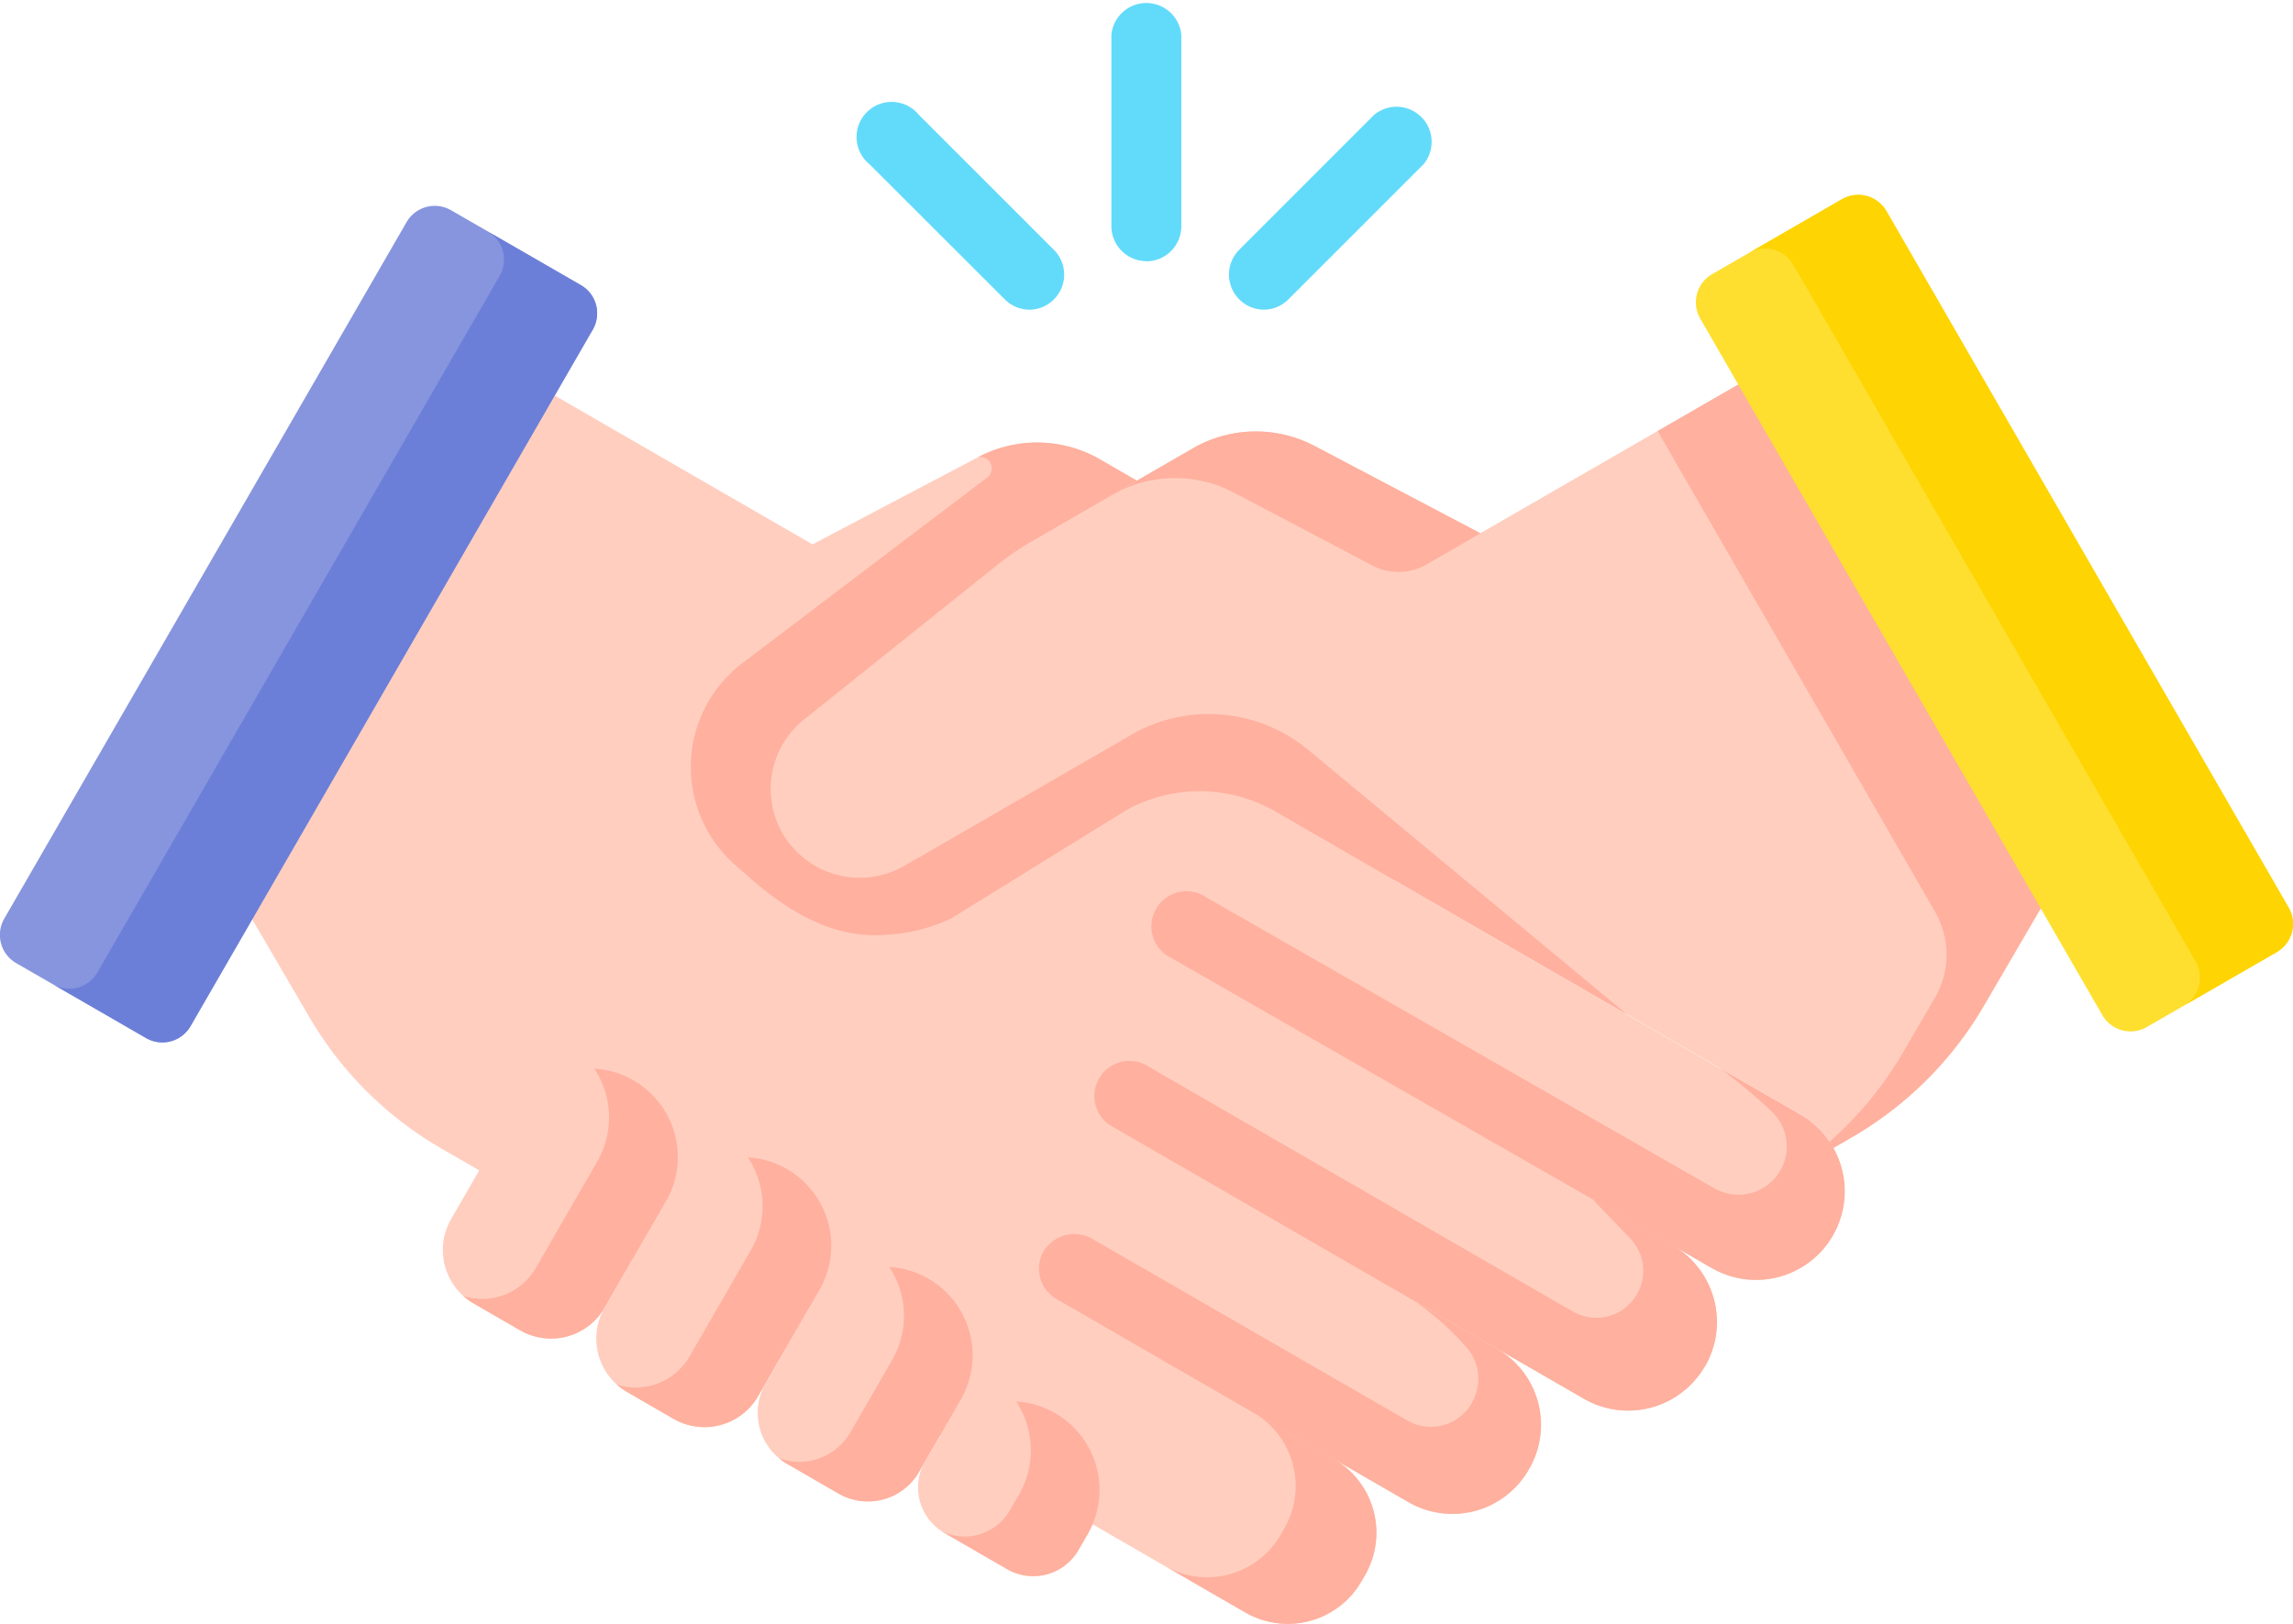 <svg xmlns="http://www.w3.org/2000/svg" width="65.312" height="46.264" viewBox="0 0 65.312 46.264">
  <g id="Customer" transform="translate(0 -71.729)">
    <path id="Path_7931" data-name="Path 7931" d="M99.134,180.526a2.526,2.526,0,0,1-3.448.925l-1.118-.648a2.524,2.524,0,0,1-2.527,4.37l-2.466-1.422a2.5,2.5,0,0,1,.912,3.416l-.02.035a2.505,2.505,0,0,1-3.42.918l-2.118-1.226a2.425,2.425,0,0,1,.879,3.307l-.1.175a2.423,2.423,0,0,1-3.309.887L59.5,178.045a10.358,10.358,0,0,1-3.764-3.75l-1.623-2.779,3.208-8.043,5.406-6.88,7.345,4.241,4.722-2.488a3.6,3.6,0,0,1,3.42.04l2.332,1.348,1.453.839.847.489a7.857,7.857,0,0,1,.992.675l5.5,4.4a2.536,2.536,0,0,1-2.852,4.177l11.72,6.766a2.478,2.478,0,0,1,.939.953,2.516,2.516,0,0,1-.015,2.495Z" transform="translate(-46.929 -73.596)" fill="#ffcebf"/>
    <g id="Group_4906" data-name="Group 4906" transform="translate(19.676 84.337)">
      <path id="Path_7932" data-name="Path 7932" d="M266.861,273.057a2.523,2.523,0,0,1-3.389.957c-.02-.011-.04-.02-.06-.032l-1.118-.648.056.034-1.236-.714-.02-.011-1.1-.637.005.005-11.98-6.863a1,1,0,1,1,1-1.725l14.478,8.293a1.376,1.376,0,0,0,1.6-2.218,16.775,16.775,0,0,0-1.458-1.216l2.3,1.326a2.478,2.478,0,0,1,.939.953A2.515,2.515,0,0,1,266.861,273.057Z" transform="translate(-234.332 -250.463)" fill="#ffb09e"/>
      <path id="Path_7933" data-name="Path 7933" d="M251.72,307.842a2.522,2.522,0,0,1-3.447.923l-2.3-1.328-.049-.028-11.16-6.444a1,1,0,0,1,1-1.725l12.2,7.043a1.337,1.337,0,0,0,1.632-2.083l-1.083-1.127-.005-.005,1.1.637.02.011,1.236.714a2.523,2.523,0,0,1,.864,3.412Z" transform="translate(-222.837 -281.524)" fill="#ffb09e"/>
      <path id="Path_7934" data-name="Path 7934" d="M236.872,343.219l-.02.035a2.505,2.505,0,0,1-3.42.917l-2.1-1.212.023.016-.214-.125-.28-.161-1.851-1.072.04.025-5.644-3.26a.994.994,0,0,1-.349-1.385,1.024,1.024,0,0,1,1.381-.32l8.96,5.168a1.345,1.345,0,0,0,1.989-.9c0-.011,0-.023.007-.033a1.341,1.341,0,0,0-.341-1.187,8.19,8.19,0,0,0-1.4-1.249l2.417,1.394-.117-.066A2.5,2.5,0,0,1,236.872,343.219Z" transform="translate(-212.99 -313.983)" fill="#ffb09e"/>
      <path id="Path_7935" data-name="Path 7935" d="M173.623,193.922l-2.349-1.356.049.028Zm-6.233,5.028-.1.175a2.423,2.423,0,0,1-3.309.887l-2.3-1.328a2.423,2.423,0,0,0,3.309-.887l.1-.175a2.423,2.423,0,0,0-.839-3.282l-.04-.025,1.851,1.072.28.161.214.125a2.422,2.422,0,0,1,.834,3.278Zm-3.808-29.63-8.923,9.195-.854.562a3.386,3.386,0,0,1-1.431.531,3.714,3.714,0,0,1-2.746-6.621l7-5.309a.328.328,0,0,0-.252-.585,3.6,3.6,0,0,1,3.42.04l2.332,1.348Z" transform="translate(-148.186 -166.681)" fill="#ffb09e"/>
    </g>
    <path id="Path_7936" data-name="Path 7936" d="M192.855,154.225l5.5,7.195,3.12,7.727-1.623,2.78a10.372,10.372,0,0,1-3.765,3.75l-.52.3q-.049-.09-.107-.176a2.5,2.5,0,0,0-.832-.777l-17.936-10.355-.961-.555-6.632,3.829a2.536,2.536,0,0,1-2.853-4.176l5.5-4.4a7.839,7.839,0,0,1,.969-.664l4.6-2.658a3.593,3.593,0,0,1,3.47-.069l4.723,2.487Z" transform="translate(-143.343 -71.542)" fill="#ffcebf"/>
    <path id="Path_7937" data-name="Path 7937" d="M244.394,155.976l4.723,2.487-1.532.886a1.606,1.606,0,0,1-1.551.029l-3.94-2.074a3.592,3.592,0,0,0-3.46.062l2.29-1.322a3.593,3.593,0,0,1,3.47-.068Zm20.682,13.17-1.623,2.779a10.362,10.362,0,0,1-3.766,3.75l-.519.3c-.033-.058-.068-.118-.108-.175a10.353,10.353,0,0,0,2.093-2.547l.906-1.551a2.448,2.448,0,0,0,.005-2.46l-7.9-13.691,2.3-1.328,5.495,7.2Z" transform="translate(-206.949 -71.541)" fill="#ffb09e"/>
    <path id="Path_7938" data-name="Path 7938" d="M101.34,304.809l-1.745,3.023a1.762,1.762,0,0,1-2.407.645l-1.32-.762a1.762,1.762,0,0,1-.645-2.407l1.745-3.023a2.516,2.516,0,0,1,1.533-1.176,2.527,2.527,0,0,1,1.915.252A2.524,2.524,0,0,1,101.34,304.809Z" transform="translate(-82.374 -198.848)" fill="#ffcebf"/>
    <path id="Path_7939" data-name="Path 7939" d="M105.155,304.843l-1.746,3.023a1.762,1.762,0,0,1-2.407.645l-1.32-.762a1.76,1.76,0,0,1-.3-.216,1.762,1.762,0,0,0,2.07-.8l1.745-3.023a2.52,2.52,0,0,0-.08-2.652,2.493,2.493,0,0,1,1.111.332A2.525,2.525,0,0,1,105.155,304.843Z" transform="translate(-86.188 -198.883)" fill="#ffb09e"/>
    <path id="Path_7940" data-name="Path 7940" d="M134.267,323.822l-1.745,3.023a1.762,1.762,0,0,1-2.407.645l-1.319-.761a1.76,1.76,0,0,1-.645-2.407L129.9,321.3a2.515,2.515,0,0,1,1.533-1.176,2.452,2.452,0,0,1,.8-.08,2.482,2.482,0,0,1,1.111.332,2.523,2.523,0,0,1,.923,3.447Z" transform="translate(-110.93 -215.339)" fill="#ffcebf"/>
    <path id="Path_7941" data-name="Path 7941" d="M138.065,323.853l-1.745,3.023a1.762,1.762,0,0,1-2.407.644l-1.318-.761a1.79,1.79,0,0,1-.3-.218,1.763,1.763,0,0,0,2.071-.794l1.745-3.023a2.52,2.52,0,0,0-.08-2.652,2.489,2.489,0,0,1,1.111.332A2.524,2.524,0,0,1,138.065,323.853Z" transform="translate(-114.728 -215.369)" fill="#ffb09e"/>
    <path id="Path_7942" data-name="Path 7942" d="M168.3,347.318l-1.189,2.06a1.679,1.679,0,0,1-2.294.615l-1.463-.845a1.541,1.541,0,0,1-.233-.164,1.679,1.679,0,0,1-.381-2.131l1.189-2.06a2.516,2.516,0,0,1,1.533-1.176,2.527,2.527,0,0,1,1.915.252A2.524,2.524,0,0,1,168.3,347.318Z" transform="translate(-140.934 -235.713)" fill="#ffcebf"/>
    <path id="Path_7943" data-name="Path 7943" d="M172.254,347.345l-1.188,2.059a1.678,1.678,0,0,1-2.294.615l-1.463-.844a1.533,1.533,0,0,1-.234-.163,1.679,1.679,0,0,0,2.037-.736l1.188-2.059a2.523,2.523,0,0,0-.08-2.653,2.523,2.523,0,0,1,2.034,3.782Z" transform="translate(-144.89 -235.74)" fill="#ffb09e"/>
    <path id="Path_7944" data-name="Path 7944" d="M201.764,376.2l-.259.448a1.487,1.487,0,0,1-2.032.545l-1.794-1.036c-.026-.015-.053-.032-.079-.049a1.489,1.489,0,0,1-.466-1.984l.259-.448a2.516,2.516,0,0,1,1.533-1.176,2.527,2.527,0,0,1,1.915.252A2.524,2.524,0,0,1,201.764,376.2Z" transform="translate(-170.786 -260.76)" fill="#ffcebf"/>
    <path id="Path_7945" data-name="Path 7945" d="M206.108,376.233l-.259.449a1.487,1.487,0,0,1-2.032.546l-1.794-1.036-.08-.049a1.488,1.488,0,0,0,1.951-.59l.259-.449a2.523,2.523,0,0,0-.078-2.652,2.49,2.49,0,0,1,1.11.333A2.522,2.522,0,0,1,206.108,376.233Z" transform="translate(-175.13 -260.794)" fill="#ffb09e"/>
    <path id="Path_7946" data-name="Path 7946" d="M189.156,80.551a.993.993,0,0,1-.7-.292L184.6,76.407A1,1,0,1,1,186.007,75l3.853,3.853a1,1,0,0,1-.7,1.7Zm3.335-1.381a1,1,0,0,1-1-1V72.725a1,1,0,0,1,1.992,0v5.449a1,1,0,0,1-1,1Zm3.335,1.381a1,1,0,0,1-.7-1.7L198.975,75a1,1,0,0,1,1.408,1.408l-3.853,3.853A.993.993,0,0,1,195.827,80.551Z" transform="translate(-159.835 0)" fill="#62dbfb"/>
    <path id="Path_7947" data-name="Path 7947" d="M180.6,233.49l-10.01-5.779a4.327,4.327,0,0,0-4.223-.058l-5.021,3.105a4.928,4.928,0,0,1-1.85.463c-1.838.154-3.381-1.069-4.679-2.379l1.97-.162a2.536,2.536,0,0,0,3.225.582l6.631-3.829a4.433,4.433,0,0,1,4.878.522Z" transform="translate(-134.258 -132.861)" fill="#ffb09e"/>
    <path id="Path_7948" data-name="Path 7948" d="M16.884,119.429,5.428,139.271a.928.928,0,0,1-1.267.34l-3.7-2.134a.928.928,0,0,1-.34-1.267L11.58,116.367a.928.928,0,0,1,1.267-.34l3.7,2.134A.927.927,0,0,1,16.884,119.429Z" transform="translate(0 -38.309)" fill="#8795de"/>
    <path id="Path_7949" data-name="Path 7949" d="M26.738,124.224,15.282,144.066a.926.926,0,0,1-1.267.34l-2.652-1.531a.926.926,0,0,0,1.267-.34l11.456-19.842a.928.928,0,0,0-.327-1.26l2.64,1.524A.927.927,0,0,1,26.738,124.224Z" transform="translate(-9.855 -43.104)" fill="#6c7fd8"/>
    <path id="Path_7950" data-name="Path 7950" d="M369.219,114l11.456,19.842a.928.928,0,0,1-.34,1.267l-3.7,2.134a.928.928,0,0,1-1.267-.34L363.915,117.06a.928.928,0,0,1,.34-1.267l3.7-2.134A.928.928,0,0,1,369.219,114Z" transform="translate(-315.487 -36.254)" fill="#fedf30"/>
    <path id="Path_7951" data-name="Path 7951" d="M390.19,135.108l-2.645,1.527a.929.929,0,0,0,.333-1.263l-11.456-19.844a.928.928,0,0,0-1.268-.339l2.652-1.531a.929.929,0,0,1,1.268.339l11.456,19.844A.929.929,0,0,1,390.19,135.108Z" transform="translate(-325.342 -36.254)" fill="#fed402"/>
  </g>
</svg>
